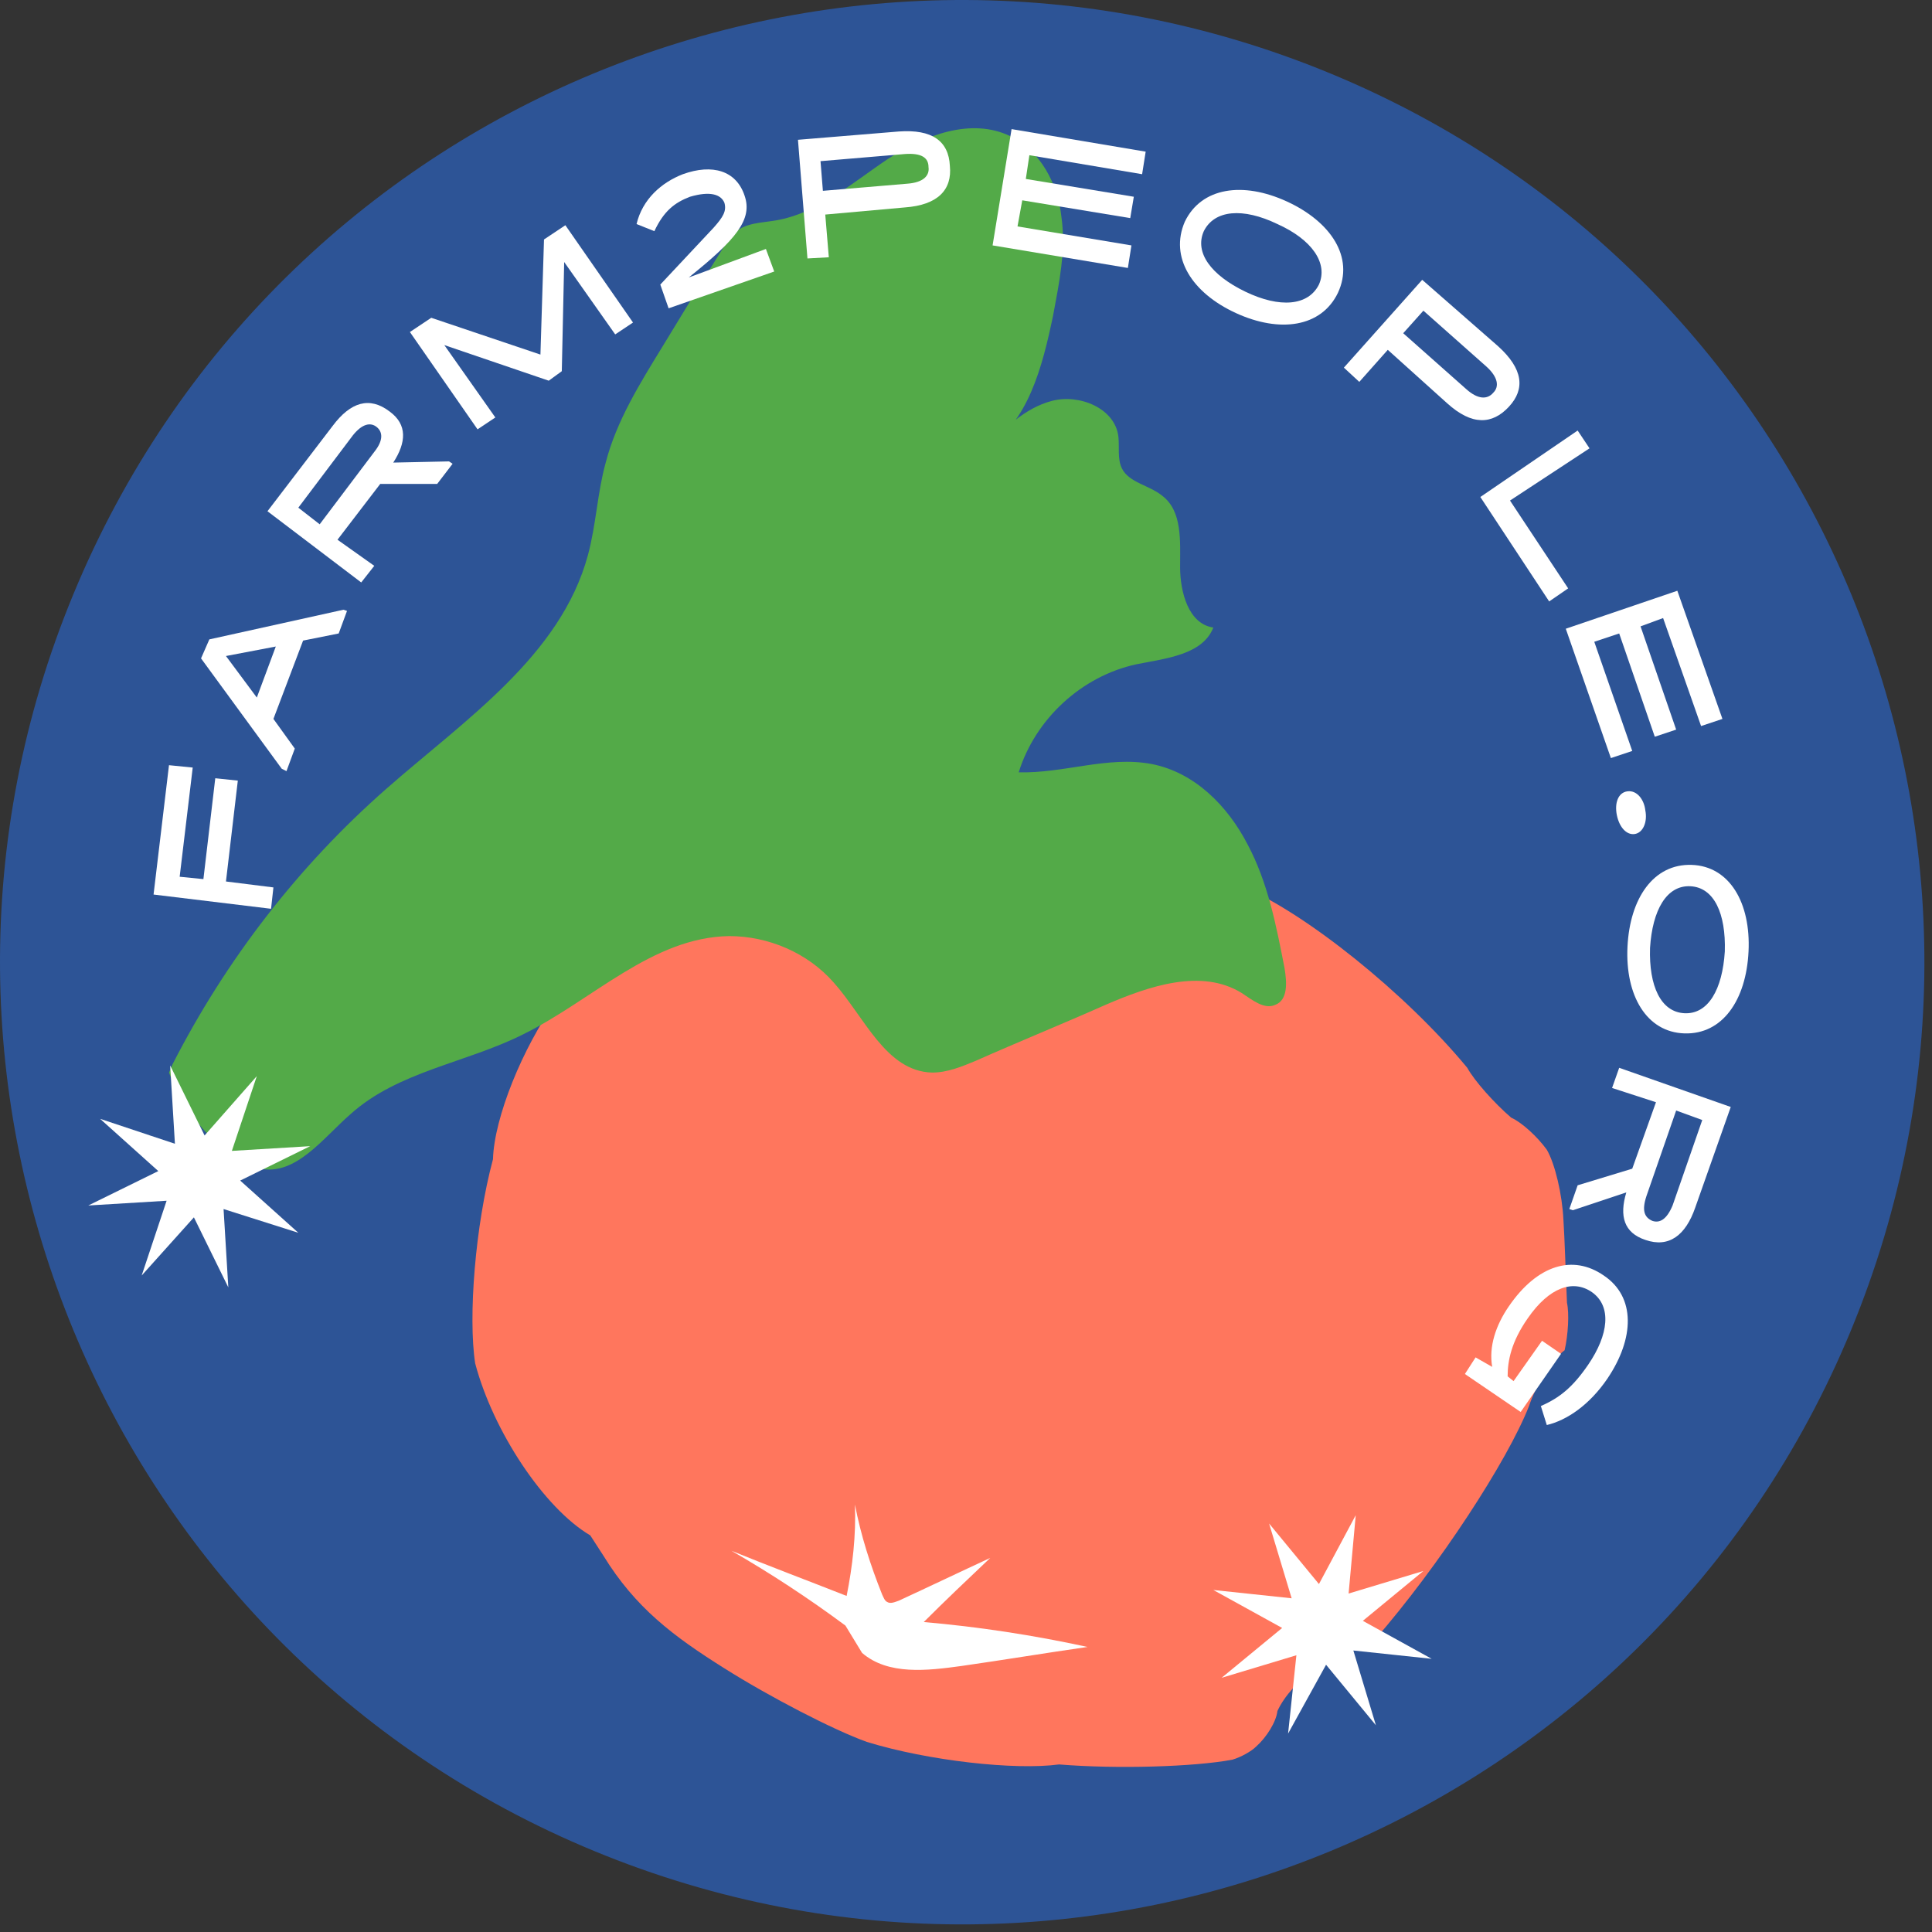 <svg width="177" height="177" viewBox="0 0 177 177" fill="none" xmlns="http://www.w3.org/2000/svg">
<rect x="0" y="0" width="177" height="177" fill="#333333" stroke="none"/>
<path d="M54.448 169.586C99.459 188.178 150.994 166.868 169.586 121.856C188.178 76.845 166.868 25.31 121.856 6.718C76.845 -11.874 25.31 9.436 6.718 54.448C-11.874 99.35 9.436 150.994 54.448 169.586Z" fill="#2D5496"/>
<path d="M54.079 140.666C49.839 138.165 45.164 131.098 43.533 124.901C42.881 120.66 43.533 112.289 45.164 106.2C45.273 102.395 47.882 95.98 50.926 91.74C53.21 88.913 58.863 84.347 63.43 81.411C66.148 79.672 71.693 76.192 75.824 73.583C76.477 72.931 77.999 72.17 79.195 71.952C80.282 71.844 82.456 72.278 84.087 72.822C87.566 75.54 95.286 77.932 101.374 78.15C103.005 77.715 106.158 77.823 108.441 78.476C109.746 78.911 112.138 80.107 113.769 81.194C119.531 83.586 128.773 90.979 134.426 97.829C135.079 99.025 136.927 101.09 138.449 102.395C139.427 102.83 140.841 104.134 141.711 105.33C142.472 106.635 143.124 109.462 143.233 111.745C143.342 113.376 143.45 116.855 143.559 119.356C143.776 120.334 143.668 122.291 143.342 123.705C142.146 124.575 140.732 126.858 140.08 128.815C138.123 133.816 131.817 143.493 125.946 150.233C122.358 150.994 118.335 153.93 117.03 156.757C116.922 157.735 116.052 159.149 115.073 160.019C114.638 160.453 113.66 160.997 112.899 161.214C109.42 161.867 102.353 162.084 97.025 161.649C93.002 162.193 85.066 161.323 79.412 159.584C76.368 158.496 70.497 155.452 66.365 152.843C61.69 149.907 58.211 147.298 55.275 142.514L54.079 140.666Z" fill="#FF765D"/>
<path d="M77.455 148.929C74.085 146.428 70.606 144.145 67.018 142.079C70.497 143.493 73.976 144.797 77.564 146.211C78.107 143.493 78.433 140.666 78.325 137.839C78.868 140.666 79.738 143.384 80.825 146.102C80.934 146.319 81.043 146.645 81.26 146.754C81.587 146.972 82.021 146.754 82.348 146.645C85.174 145.341 87.892 144.036 90.719 142.731C88.654 144.688 86.588 146.646 84.631 148.603C89.632 149.037 94.633 149.798 99.635 150.886C95.829 151.429 91.915 152.082 88.11 152.625C84.957 153.06 81.369 153.495 78.977 151.429" fill="white"/>
<path d="M15.809 97.502C20.701 87.934 27.333 79.345 35.379 72.278C42.555 65.972 51.361 60.101 53.862 50.86C54.623 48.033 54.732 45.097 55.493 42.379C56.471 38.574 58.646 35.095 60.711 31.724C62.56 28.68 64.408 25.636 66.256 22.7C66.583 22.157 66.909 21.722 67.344 21.287C68.322 20.417 69.736 20.417 71.04 20.2C74.954 19.547 78.107 16.72 81.369 14.546C84.739 12.371 88.98 10.741 92.567 12.48C95.286 13.785 96.916 16.829 97.243 19.873C97.677 22.918 97.025 25.962 96.482 28.898C95.503 33.573 94.198 38.791 90.176 41.183C91.915 39.335 93.872 37.378 96.373 36.726C98.874 36.073 102.135 37.378 102.461 39.987C102.57 40.966 102.353 42.053 102.788 42.923C103.44 44.227 105.288 44.445 106.484 45.423C108.332 46.837 108.115 49.555 108.115 51.947C108.115 54.23 108.876 57.166 111.159 57.492C110.181 59.992 106.81 60.319 104.092 60.862C99.091 61.95 94.851 65.864 93.329 70.756C97.46 70.865 101.483 69.234 105.506 69.995C109.42 70.756 112.464 73.8 114.312 77.388C116.161 80.867 116.922 84.781 117.683 88.695C117.9 90 118.009 91.631 116.813 92.066C115.834 92.501 114.747 91.631 113.769 90.979C110.072 88.695 105.288 90.326 101.265 92.066C97.351 93.805 93.329 95.436 89.415 97.176C88.11 97.719 86.805 98.263 85.392 98.263C81.151 98.154 79.195 93.153 76.368 90C73.976 87.282 70.388 85.76 66.8 85.76C59.733 85.869 54.297 91.631 47.882 94.784C42.663 97.393 36.466 98.154 32.117 102.068C29.616 104.243 27.116 107.722 23.854 107.07C22.876 106.852 21.897 106.309 21.027 105.656C18.527 103.808 16.57 101.199 15.482 98.263" fill="#53AA48"/>
<path d="M20.482 110.767L20.917 117.943L17.764 111.528L12.98 116.855L15.264 110.006L8.088 110.441L14.502 107.288L9.175 102.504L16.025 104.787L15.59 97.611L18.743 104.026L23.527 98.59L21.243 105.439L28.419 105.005L22.005 108.158L27.332 112.941L20.482 110.767Z" fill="white"/>
<path d="M14.068 81.953L15.482 70.103L17.656 70.32L16.46 80.323L18.635 80.54L19.722 71.299L21.788 71.516L20.701 80.757L25.049 81.301L24.832 83.258L14.068 81.953Z" fill="white"/>
<path d="M19.179 58.578L31.465 55.86L31.791 55.969L31.03 58.035L27.768 58.687L25.05 65.863L27.007 68.581L26.246 70.647L25.811 70.429L18.418 60.318L19.179 58.578ZM20.701 60.101L23.528 63.906L25.267 59.231L20.701 60.101Z" fill="white"/>
<path d="M34.289 51.839L33.093 53.361L24.504 46.837L30.484 39.009C32.115 36.835 33.854 36.291 35.702 37.705C37.333 38.901 37.225 40.531 36.029 42.38L41.139 42.271L41.465 42.488L40.051 44.337H34.833L30.919 49.447L34.289 51.839ZM32.332 39.879L27.331 46.511L29.288 48.033L34.289 41.401C35.159 40.314 35.05 39.553 34.507 39.118C33.963 38.683 33.202 38.792 32.332 39.879Z" fill="white"/>
<path d="M50.273 34.877L40.706 31.615L45.381 38.247L43.75 39.334L37.553 30.419L39.51 29.114L49.512 32.485L49.839 21.939L51.796 20.634L57.993 29.549L56.362 30.636L51.687 24.004L51.469 34.007L50.273 34.877Z" fill="white"/>
<path d="M60.493 26.071L65.385 20.852C66.255 19.874 66.581 19.33 66.364 18.569C66.038 17.808 65.059 17.482 63.211 18.026C61.797 18.569 60.819 19.33 59.949 21.179L58.318 20.526C58.862 18.243 60.602 16.721 62.559 15.96C65.277 14.981 67.451 15.634 68.212 17.917C68.973 20.091 67.451 21.94 63.102 25.419L70.169 22.809L70.93 24.875L61.254 28.246L60.493 26.071Z" fill="white"/>
<path d="M73.106 12.807L82.347 12.046C85.391 11.828 86.913 12.916 87.022 15.199C87.24 17.373 85.935 18.787 82.891 19.004L75.606 19.657L75.932 23.57L73.975 23.679L73.106 12.807ZM82.891 14.112L75.171 14.764L75.389 17.482L83.108 16.83C84.63 16.721 85.174 16.069 85.065 15.307C85.065 14.438 84.413 14.003 82.891 14.112Z" fill="white"/>
<path d="M92.675 11.828L104.961 13.894L104.635 15.96L94.306 14.22L93.98 16.395L103.874 18.025L103.547 19.982L93.654 18.352L93.219 20.744L103.656 22.483L103.33 24.549L90.936 22.483L92.675 11.828Z" fill="white"/>
<path d="M117.898 18.459C121.921 20.308 124.095 23.569 122.573 26.831C121.051 29.984 117.246 30.528 113.223 28.679C109.2 26.831 107.134 23.569 108.548 20.308C110.07 17.155 113.875 16.611 117.898 18.459ZM114.093 26.722C117.246 28.244 119.855 28.027 120.834 26.07C121.703 24.113 120.181 21.939 117.028 20.525C113.875 19.003 111.266 19.22 110.287 21.177C109.418 23.134 110.94 25.2 114.093 26.722Z" fill="white"/>
<path d="M130.295 25.636L137.253 31.724C139.536 33.79 139.754 35.638 138.232 37.269C136.71 38.9 134.861 39.009 132.578 36.943L127.142 32.05L124.533 34.986L123.119 33.681L130.295 25.636ZM136.166 33.573L130.404 28.463L128.555 30.528L134.318 35.638C135.405 36.617 136.275 36.617 136.818 35.965C137.362 35.421 137.253 34.551 136.166 33.573Z" fill="white"/>
<path d="M144.536 39.443L145.624 41.074L138.339 45.858L143.667 53.904L141.927 55.1L135.621 45.532L144.536 39.443Z" fill="white"/>
<path d="M153.669 54.122L157.801 65.864L155.844 66.517L152.365 56.623L150.299 57.384L153.561 66.843L151.603 67.495L148.342 58.036L146.059 58.797L149.538 68.8L147.581 69.452L143.449 57.601L153.669 54.122Z" fill="white"/>
<path d="M150.735 74.235C150.953 75.322 150.518 76.301 149.757 76.41C148.996 76.518 148.343 75.757 148.126 74.67C147.908 73.583 148.235 72.604 149.104 72.496C149.974 72.387 150.626 73.257 150.735 74.235Z" fill="white"/>
<path d="M160.192 87.173C159.975 91.631 157.8 94.784 154.321 94.675C150.842 94.566 148.885 91.196 149.102 86.738C149.32 82.28 151.494 79.127 154.973 79.236C158.453 79.345 160.41 82.715 160.192 87.173ZM151.168 86.847C151.059 90.326 152.147 92.718 154.321 92.827C156.496 92.935 157.8 90.652 158.018 87.173C158.126 83.694 157.039 81.302 154.865 81.193C152.69 81.085 151.385 83.368 151.168 86.847Z" fill="white"/>
<path d="M147.689 99.675L148.342 97.827L158.562 101.415L155.3 110.657C154.43 113.157 152.908 114.353 150.734 113.592C148.777 112.94 148.342 111.418 148.994 109.243L144.102 110.874L143.775 110.765L144.536 108.591L149.538 107.069L151.712 100.98L147.689 99.675ZM153.234 110.439L155.952 102.611L153.561 101.741L150.842 109.569C150.408 110.874 150.625 111.526 151.386 111.852C152.038 112.07 152.691 111.744 153.234 110.439Z" fill="white"/>
<path d="M134.207 125.879L135.186 124.357L136.708 125.226C136.381 123.378 137.034 121.421 138.23 119.681C140.839 115.876 144.101 114.898 146.928 116.855C149.863 118.812 149.755 122.617 147.254 126.314C145.623 128.706 143.557 130.119 141.709 130.554L141.165 128.814C142.905 128.053 144.101 127.075 145.514 125.009C147.363 122.291 147.689 119.681 145.84 118.377C144.101 117.181 141.926 117.942 139.969 120.769C138.447 122.943 138.121 124.683 138.121 126.096L138.665 126.531L141.274 122.834L143.014 124.03L139.317 129.358L134.207 125.879Z" fill="white"/>
<path d="M123.553 145.992L130.402 143.926L124.857 148.493L131.163 151.972L123.988 151.211L126.053 158.06L121.487 152.516L118.008 158.822L118.769 151.646L111.919 153.711L117.464 149.145L111.158 145.666L118.334 146.427L116.268 139.577L120.835 145.122L124.205 138.816L123.553 145.992Z" fill="white"/>
</svg>
